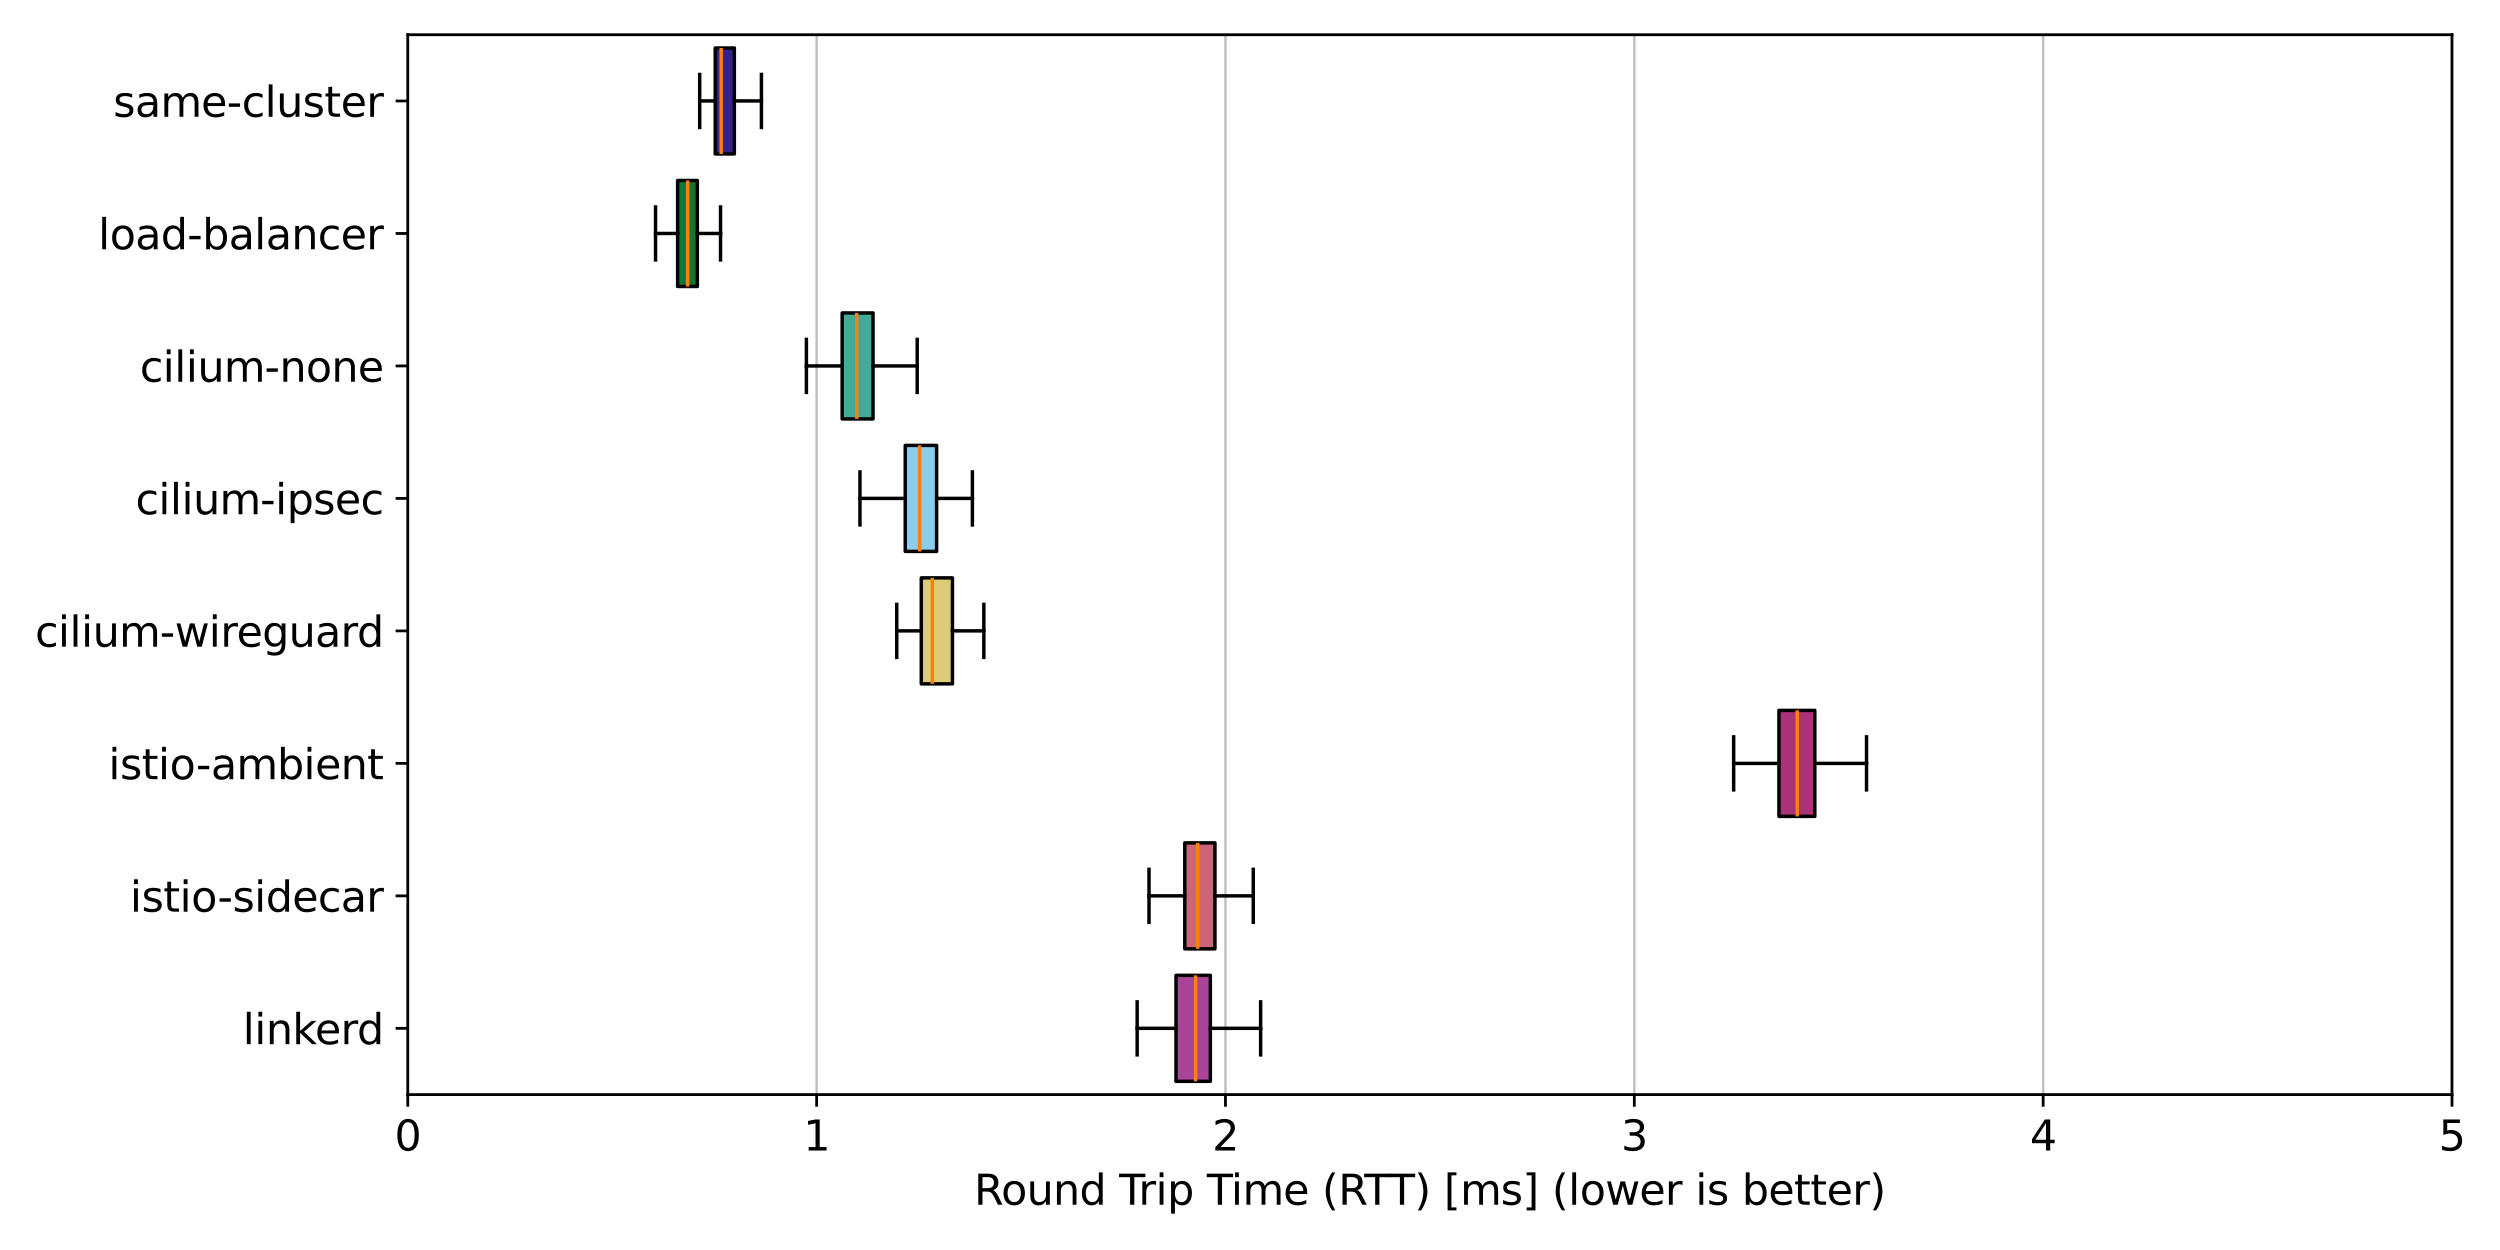 <?xml version="1.0" encoding="utf-8" standalone="no"?>
<!DOCTYPE svg PUBLIC "-//W3C//DTD SVG 1.1//EN"
  "http://www.w3.org/Graphics/SVG/1.1/DTD/svg11.dtd">
<svg xmlns:xlink="http://www.w3.org/1999/xlink" width="720pt" height="360pt" viewBox="0 0 720 360" xmlns="http://www.w3.org/2000/svg" version="1.1">
 <defs>
  <style type="text/css">*{stroke-linejoin: round; stroke-linecap: butt}</style>
 </defs>
 <g id="figure_1">
  <g id="patch_1">
   <path d="M 0 360 
L 720 360 
L 720 0 
L 0 0 
z
" style="fill: #ffffff"/>
  </g>
  <g id="axes_1">
   <g id="patch_2">
    <path d="M 117.44 315.24 
L 706.175 315.24 
L 706.175 10 
L 117.44 10 
z
" style="fill: #ffffff"/>
   </g>
   <g id="matplotlib.axis_1">
    <g id="xtick_1">
     <g id="line2d_1">
      <path d="M 117.44 315.24 
L 117.44 10 
" clip-path="url(#pcb376b329a)" style="fill: none; stroke: #808080; stroke-opacity: 0.5; stroke-width: 0.7; stroke-linecap: square"/>
     </g>
     <g id="line2d_2">
      <defs>
       <path id="m3ceca860ca" d="M 0 0 
L 0 3.5 
" style="stroke: #000000; stroke-width: 0.8"/>
      </defs>
      <g>
       <use xlink:href="#m3ceca860ca" x="117.44" y="315.24" style="stroke: #000000; stroke-width: 0.8"/>
      </g>
     </g>
     <g id="text_1">
      <!-- 0 -->
      <g transform="translate(113.623 331.358) scale(0.12 -0.12)">
       <defs>
        <path id="DejaVuSans-30" d="M 2034 4250 
Q 1547 4250 1301 3770 
Q 1056 3291 1056 2328 
Q 1056 1369 1301 889 
Q 1547 409 2034 409 
Q 2525 409 2770 889 
Q 3016 1369 3016 2328 
Q 3016 3291 2770 3770 
Q 2525 4250 2034 4250 
z
M 2034 4750 
Q 2819 4750 3233 4129 
Q 3647 3509 3647 2328 
Q 3647 1150 3233 529 
Q 2819 -91 2034 -91 
Q 1250 -91 836 529 
Q 422 1150 422 2328 
Q 422 3509 836 4129 
Q 1250 4750 2034 4750 
z
" transform="scale(0.016)"/>
       </defs>
       <use xlink:href="#DejaVuSans-30"/>
      </g>
     </g>
    </g>
    <g id="xtick_2">
     <g id="line2d_3">
      <path d="M 235.187 315.24 
L 235.187 10 
" clip-path="url(#pcb376b329a)" style="fill: none; stroke: #808080; stroke-opacity: 0.5; stroke-width: 0.7; stroke-linecap: square"/>
     </g>
     <g id="line2d_4">
      <g>
       <use xlink:href="#m3ceca860ca" x="235.187" y="315.24" style="stroke: #000000; stroke-width: 0.8"/>
      </g>
     </g>
     <g id="text_2">
      <!-- 1 -->
      <g transform="translate(231.369 331.358) scale(0.12 -0.12)">
       <defs>
        <path id="DejaVuSans-31" d="M 794 531 
L 1825 531 
L 1825 4091 
L 703 3866 
L 703 4441 
L 1819 4666 
L 2450 4666 
L 2450 531 
L 3481 531 
L 3481 0 
L 794 0 
L 794 531 
z
" transform="scale(0.016)"/>
       </defs>
       <use xlink:href="#DejaVuSans-31"/>
      </g>
     </g>
    </g>
    <g id="xtick_3">
     <g id="line2d_5">
      <path d="M 352.934 315.24 
L 352.934 10 
" clip-path="url(#pcb376b329a)" style="fill: none; stroke: #808080; stroke-opacity: 0.5; stroke-width: 0.7; stroke-linecap: square"/>
     </g>
     <g id="line2d_6">
      <g>
       <use xlink:href="#m3ceca860ca" x="352.934" y="315.24" style="stroke: #000000; stroke-width: 0.8"/>
      </g>
     </g>
     <g id="text_3">
      <!-- 2 -->
      <g transform="translate(349.116 331.358) scale(0.12 -0.12)">
       <defs>
        <path id="DejaVuSans-32" d="M 1228 531 
L 3431 531 
L 3431 0 
L 469 0 
L 469 531 
Q 828 903 1448 1529 
Q 2069 2156 2228 2338 
Q 2531 2678 2651 2914 
Q 2772 3150 2772 3378 
Q 2772 3750 2511 3984 
Q 2250 4219 1831 4219 
Q 1534 4219 1204 4116 
Q 875 4013 500 3803 
L 500 4441 
Q 881 4594 1212 4672 
Q 1544 4750 1819 4750 
Q 2544 4750 2975 4387 
Q 3406 4025 3406 3419 
Q 3406 3131 3298 2873 
Q 3191 2616 2906 2266 
Q 2828 2175 2409 1742 
Q 1991 1309 1228 531 
z
" transform="scale(0.016)"/>
       </defs>
       <use xlink:href="#DejaVuSans-32"/>
      </g>
     </g>
    </g>
    <g id="xtick_4">
     <g id="line2d_7">
      <path d="M 470.681 315.24 
L 470.681 10 
" clip-path="url(#pcb376b329a)" style="fill: none; stroke: #808080; stroke-opacity: 0.5; stroke-width: 0.7; stroke-linecap: square"/>
     </g>
     <g id="line2d_8">
      <g>
       <use xlink:href="#m3ceca860ca" x="470.681" y="315.24" style="stroke: #000000; stroke-width: 0.8"/>
      </g>
     </g>
     <g id="text_4">
      <!-- 3 -->
      <g transform="translate(466.863 331.358) scale(0.12 -0.12)">
       <defs>
        <path id="DejaVuSans-33" d="M 2597 2516 
Q 3050 2419 3304 2112 
Q 3559 1806 3559 1356 
Q 3559 666 3084 287 
Q 2609 -91 1734 -91 
Q 1441 -91 1130 -33 
Q 819 25 488 141 
L 488 750 
Q 750 597 1062 519 
Q 1375 441 1716 441 
Q 2309 441 2620 675 
Q 2931 909 2931 1356 
Q 2931 1769 2642 2001 
Q 2353 2234 1838 2234 
L 1294 2234 
L 1294 2753 
L 1863 2753 
Q 2328 2753 2575 2939 
Q 2822 3125 2822 3475 
Q 2822 3834 2567 4026 
Q 2313 4219 1838 4219 
Q 1578 4219 1281 4162 
Q 984 4106 628 3988 
L 628 4550 
Q 988 4650 1302 4700 
Q 1616 4750 1894 4750 
Q 2613 4750 3031 4423 
Q 3450 4097 3450 3541 
Q 3450 3153 3228 2886 
Q 3006 2619 2597 2516 
z
" transform="scale(0.016)"/>
       </defs>
       <use xlink:href="#DejaVuSans-33"/>
      </g>
     </g>
    </g>
    <g id="xtick_5">
     <g id="line2d_9">
      <path d="M 588.428 315.24 
L 588.428 10 
" clip-path="url(#pcb376b329a)" style="fill: none; stroke: #808080; stroke-opacity: 0.5; stroke-width: 0.7; stroke-linecap: square"/>
     </g>
     <g id="line2d_10">
      <g>
       <use xlink:href="#m3ceca860ca" x="588.428" y="315.24" style="stroke: #000000; stroke-width: 0.8"/>
      </g>
     </g>
     <g id="text_5">
      <!-- 4 -->
      <g transform="translate(584.611 331.358) scale(0.12 -0.12)">
       <defs>
        <path id="DejaVuSans-34" d="M 2419 4116 
L 825 1625 
L 2419 1625 
L 2419 4116 
z
M 2253 4666 
L 3047 4666 
L 3047 1625 
L 3713 1625 
L 3713 1100 
L 3047 1100 
L 3047 0 
L 2419 0 
L 2419 1100 
L 313 1100 
L 313 1709 
L 2253 4666 
z
" transform="scale(0.016)"/>
       </defs>
       <use xlink:href="#DejaVuSans-34"/>
      </g>
     </g>
    </g>
    <g id="xtick_6">
     <g id="line2d_11">
      <path d="M 706.175 315.24 
L 706.175 10 
" clip-path="url(#pcb376b329a)" style="fill: none; stroke: #808080; stroke-opacity: 0.5; stroke-width: 0.7; stroke-linecap: square"/>
     </g>
     <g id="line2d_12">
      <g>
       <use xlink:href="#m3ceca860ca" x="706.175" y="315.24" style="stroke: #000000; stroke-width: 0.8"/>
      </g>
     </g>
     <g id="text_6">
      <!-- 5 -->
      <g transform="translate(702.357 331.358) scale(0.12 -0.12)">
       <defs>
        <path id="DejaVuSans-35" d="M 691 4666 
L 3169 4666 
L 3169 4134 
L 1269 4134 
L 1269 2991 
Q 1406 3038 1543 3061 
Q 1681 3084 1819 3084 
Q 2600 3084 3056 2656 
Q 3513 2228 3513 1497 
Q 3513 744 3044 326 
Q 2575 -91 1722 -91 
Q 1428 -91 1123 -41 
Q 819 9 494 109 
L 494 744 
Q 775 591 1075 516 
Q 1375 441 1709 441 
Q 2250 441 2565 725 
Q 2881 1009 2881 1497 
Q 2881 1984 2565 2268 
Q 2250 2553 1709 2553 
Q 1456 2553 1204 2497 
Q 953 2441 691 2322 
L 691 4666 
z
" transform="scale(0.016)"/>
       </defs>
       <use xlink:href="#DejaVuSans-35"/>
      </g>
     </g>
    </g>
    <g id="text_7">
     <!-- Round Trip Time (RTT) [ms] (lower is better) -->
     <g transform="translate(280.539 346.972) scale(0.12 -0.12)">
      <defs>
       <path id="DejaVuSans-52" d="M 2841 2188 
Q 3044 2119 3236 1894 
Q 3428 1669 3622 1275 
L 4263 0 
L 3584 0 
L 2988 1197 
Q 2756 1666 2539 1819 
Q 2322 1972 1947 1972 
L 1259 1972 
L 1259 0 
L 628 0 
L 628 4666 
L 2053 4666 
Q 2853 4666 3247 4331 
Q 3641 3997 3641 3322 
Q 3641 2881 3436 2590 
Q 3231 2300 2841 2188 
z
M 1259 4147 
L 1259 2491 
L 2053 2491 
Q 2509 2491 2742 2702 
Q 2975 2913 2975 3322 
Q 2975 3731 2742 3939 
Q 2509 4147 2053 4147 
L 1259 4147 
z
" transform="scale(0.016)"/>
       <path id="DejaVuSans-6f" d="M 1959 3097 
Q 1497 3097 1228 2736 
Q 959 2375 959 1747 
Q 959 1119 1226 758 
Q 1494 397 1959 397 
Q 2419 397 2687 759 
Q 2956 1122 2956 1747 
Q 2956 2369 2687 2733 
Q 2419 3097 1959 3097 
z
M 1959 3584 
Q 2709 3584 3137 3096 
Q 3566 2609 3566 1747 
Q 3566 888 3137 398 
Q 2709 -91 1959 -91 
Q 1206 -91 779 398 
Q 353 888 353 1747 
Q 353 2609 779 3096 
Q 1206 3584 1959 3584 
z
" transform="scale(0.016)"/>
       <path id="DejaVuSans-75" d="M 544 1381 
L 544 3500 
L 1119 3500 
L 1119 1403 
Q 1119 906 1312 657 
Q 1506 409 1894 409 
Q 2359 409 2629 706 
Q 2900 1003 2900 1516 
L 2900 3500 
L 3475 3500 
L 3475 0 
L 2900 0 
L 2900 538 
Q 2691 219 2414 64 
Q 2138 -91 1772 -91 
Q 1169 -91 856 284 
Q 544 659 544 1381 
z
M 1991 3584 
L 1991 3584 
z
" transform="scale(0.016)"/>
       <path id="DejaVuSans-6e" d="M 3513 2113 
L 3513 0 
L 2938 0 
L 2938 2094 
Q 2938 2591 2744 2837 
Q 2550 3084 2163 3084 
Q 1697 3084 1428 2787 
Q 1159 2491 1159 1978 
L 1159 0 
L 581 0 
L 581 3500 
L 1159 3500 
L 1159 2956 
Q 1366 3272 1645 3428 
Q 1925 3584 2291 3584 
Q 2894 3584 3203 3211 
Q 3513 2838 3513 2113 
z
" transform="scale(0.016)"/>
       <path id="DejaVuSans-64" d="M 2906 2969 
L 2906 4863 
L 3481 4863 
L 3481 0 
L 2906 0 
L 2906 525 
Q 2725 213 2448 61 
Q 2172 -91 1784 -91 
Q 1150 -91 751 415 
Q 353 922 353 1747 
Q 353 2572 751 3078 
Q 1150 3584 1784 3584 
Q 2172 3584 2448 3432 
Q 2725 3281 2906 2969 
z
M 947 1747 
Q 947 1113 1208 752 
Q 1469 391 1925 391 
Q 2381 391 2643 752 
Q 2906 1113 2906 1747 
Q 2906 2381 2643 2742 
Q 2381 3103 1925 3103 
Q 1469 3103 1208 2742 
Q 947 2381 947 1747 
z
" transform="scale(0.016)"/>
       <path id="DejaVuSans-20" transform="scale(0.016)"/>
       <path id="DejaVuSans-54" d="M -19 4666 
L 3928 4666 
L 3928 4134 
L 2272 4134 
L 2272 0 
L 1638 0 
L 1638 4134 
L -19 4134 
L -19 4666 
z
" transform="scale(0.016)"/>
       <path id="DejaVuSans-72" d="M 2631 2963 
Q 2534 3019 2420 3045 
Q 2306 3072 2169 3072 
Q 1681 3072 1420 2755 
Q 1159 2438 1159 1844 
L 1159 0 
L 581 0 
L 581 3500 
L 1159 3500 
L 1159 2956 
Q 1341 3275 1631 3429 
Q 1922 3584 2338 3584 
Q 2397 3584 2469 3576 
Q 2541 3569 2628 3553 
L 2631 2963 
z
" transform="scale(0.016)"/>
       <path id="DejaVuSans-69" d="M 603 3500 
L 1178 3500 
L 1178 0 
L 603 0 
L 603 3500 
z
M 603 4863 
L 1178 4863 
L 1178 4134 
L 603 4134 
L 603 4863 
z
" transform="scale(0.016)"/>
       <path id="DejaVuSans-70" d="M 1159 525 
L 1159 -1331 
L 581 -1331 
L 581 3500 
L 1159 3500 
L 1159 2969 
Q 1341 3281 1617 3432 
Q 1894 3584 2278 3584 
Q 2916 3584 3314 3078 
Q 3713 2572 3713 1747 
Q 3713 922 3314 415 
Q 2916 -91 2278 -91 
Q 1894 -91 1617 61 
Q 1341 213 1159 525 
z
M 3116 1747 
Q 3116 2381 2855 2742 
Q 2594 3103 2138 3103 
Q 1681 3103 1420 2742 
Q 1159 2381 1159 1747 
Q 1159 1113 1420 752 
Q 1681 391 2138 391 
Q 2594 391 2855 752 
Q 3116 1113 3116 1747 
z
" transform="scale(0.016)"/>
       <path id="DejaVuSans-6d" d="M 3328 2828 
Q 3544 3216 3844 3400 
Q 4144 3584 4550 3584 
Q 5097 3584 5394 3201 
Q 5691 2819 5691 2113 
L 5691 0 
L 5113 0 
L 5113 2094 
Q 5113 2597 4934 2840 
Q 4756 3084 4391 3084 
Q 3944 3084 3684 2787 
Q 3425 2491 3425 1978 
L 3425 0 
L 2847 0 
L 2847 2094 
Q 2847 2600 2669 2842 
Q 2491 3084 2119 3084 
Q 1678 3084 1418 2786 
Q 1159 2488 1159 1978 
L 1159 0 
L 581 0 
L 581 3500 
L 1159 3500 
L 1159 2956 
Q 1356 3278 1631 3431 
Q 1906 3584 2284 3584 
Q 2666 3584 2933 3390 
Q 3200 3197 3328 2828 
z
" transform="scale(0.016)"/>
       <path id="DejaVuSans-65" d="M 3597 1894 
L 3597 1613 
L 953 1613 
Q 991 1019 1311 708 
Q 1631 397 2203 397 
Q 2534 397 2845 478 
Q 3156 559 3463 722 
L 3463 178 
Q 3153 47 2828 -22 
Q 2503 -91 2169 -91 
Q 1331 -91 842 396 
Q 353 884 353 1716 
Q 353 2575 817 3079 
Q 1281 3584 2069 3584 
Q 2775 3584 3186 3129 
Q 3597 2675 3597 1894 
z
M 3022 2063 
Q 3016 2534 2758 2815 
Q 2500 3097 2075 3097 
Q 1594 3097 1305 2825 
Q 1016 2553 972 2059 
L 3022 2063 
z
" transform="scale(0.016)"/>
       <path id="DejaVuSans-28" d="M 1984 4856 
Q 1566 4138 1362 3434 
Q 1159 2731 1159 2009 
Q 1159 1288 1364 580 
Q 1569 -128 1984 -844 
L 1484 -844 
Q 1016 -109 783 600 
Q 550 1309 550 2009 
Q 550 2706 781 3412 
Q 1013 4119 1484 4856 
L 1984 4856 
z
" transform="scale(0.016)"/>
       <path id="DejaVuSans-29" d="M 513 4856 
L 1013 4856 
Q 1481 4119 1714 3412 
Q 1947 2706 1947 2009 
Q 1947 1309 1714 600 
Q 1481 -109 1013 -844 
L 513 -844 
Q 928 -128 1133 580 
Q 1338 1288 1338 2009 
Q 1338 2731 1133 3434 
Q 928 4138 513 4856 
z
" transform="scale(0.016)"/>
       <path id="DejaVuSans-5b" d="M 550 4863 
L 1875 4863 
L 1875 4416 
L 1125 4416 
L 1125 -397 
L 1875 -397 
L 1875 -844 
L 550 -844 
L 550 4863 
z
" transform="scale(0.016)"/>
       <path id="DejaVuSans-73" d="M 2834 3397 
L 2834 2853 
Q 2591 2978 2328 3040 
Q 2066 3103 1784 3103 
Q 1356 3103 1142 2972 
Q 928 2841 928 2578 
Q 928 2378 1081 2264 
Q 1234 2150 1697 2047 
L 1894 2003 
Q 2506 1872 2764 1633 
Q 3022 1394 3022 966 
Q 3022 478 2636 193 
Q 2250 -91 1575 -91 
Q 1294 -91 989 -36 
Q 684 19 347 128 
L 347 722 
Q 666 556 975 473 
Q 1284 391 1588 391 
Q 1994 391 2212 530 
Q 2431 669 2431 922 
Q 2431 1156 2273 1281 
Q 2116 1406 1581 1522 
L 1381 1569 
Q 847 1681 609 1914 
Q 372 2147 372 2553 
Q 372 3047 722 3315 
Q 1072 3584 1716 3584 
Q 2034 3584 2315 3537 
Q 2597 3491 2834 3397 
z
" transform="scale(0.016)"/>
       <path id="DejaVuSans-5d" d="M 1947 4863 
L 1947 -844 
L 622 -844 
L 622 -397 
L 1369 -397 
L 1369 4416 
L 622 4416 
L 622 4863 
L 1947 4863 
z
" transform="scale(0.016)"/>
       <path id="DejaVuSans-6c" d="M 603 4863 
L 1178 4863 
L 1178 0 
L 603 0 
L 603 4863 
z
" transform="scale(0.016)"/>
       <path id="DejaVuSans-77" d="M 269 3500 
L 844 3500 
L 1563 769 
L 2278 3500 
L 2956 3500 
L 3675 769 
L 4391 3500 
L 4966 3500 
L 4050 0 
L 3372 0 
L 2619 2869 
L 1863 0 
L 1184 0 
L 269 3500 
z
" transform="scale(0.016)"/>
       <path id="DejaVuSans-62" d="M 3116 1747 
Q 3116 2381 2855 2742 
Q 2594 3103 2138 3103 
Q 1681 3103 1420 2742 
Q 1159 2381 1159 1747 
Q 1159 1113 1420 752 
Q 1681 391 2138 391 
Q 2594 391 2855 752 
Q 3116 1113 3116 1747 
z
M 1159 2969 
Q 1341 3281 1617 3432 
Q 1894 3584 2278 3584 
Q 2916 3584 3314 3078 
Q 3713 2572 3713 1747 
Q 3713 922 3314 415 
Q 2916 -91 2278 -91 
Q 1894 -91 1617 61 
Q 1341 213 1159 525 
L 1159 0 
L 581 0 
L 581 4863 
L 1159 4863 
L 1159 2969 
z
" transform="scale(0.016)"/>
       <path id="DejaVuSans-74" d="M 1172 4494 
L 1172 3500 
L 2356 3500 
L 2356 3053 
L 1172 3053 
L 1172 1153 
Q 1172 725 1289 603 
Q 1406 481 1766 481 
L 2356 481 
L 2356 0 
L 1766 0 
Q 1100 0 847 248 
Q 594 497 594 1153 
L 594 3053 
L 172 3053 
L 172 3500 
L 594 3500 
L 594 4494 
L 1172 4494 
z
" transform="scale(0.016)"/>
      </defs>
      <use xlink:href="#DejaVuSans-52"/>
      <use xlink:href="#DejaVuSans-6f" transform="translate(64.982 0)"/>
      <use xlink:href="#DejaVuSans-75" transform="translate(126.164 0)"/>
      <use xlink:href="#DejaVuSans-6e" transform="translate(189.543 0)"/>
      <use xlink:href="#DejaVuSans-64" transform="translate(252.922 0)"/>
      <use xlink:href="#DejaVuSans-20" transform="translate(316.398 0)"/>
      <use xlink:href="#DejaVuSans-54" transform="translate(348.186 0)"/>
      <use xlink:href="#DejaVuSans-72" transform="translate(394.52 0)"/>
      <use xlink:href="#DejaVuSans-69" transform="translate(435.633 0)"/>
      <use xlink:href="#DejaVuSans-70" transform="translate(463.416 0)"/>
      <use xlink:href="#DejaVuSans-20" transform="translate(526.893 0)"/>
      <use xlink:href="#DejaVuSans-54" transform="translate(558.68 0)"/>
      <use xlink:href="#DejaVuSans-69" transform="translate(616.639 0)"/>
      <use xlink:href="#DejaVuSans-6d" transform="translate(644.422 0)"/>
      <use xlink:href="#DejaVuSans-65" transform="translate(741.834 0)"/>
      <use xlink:href="#DejaVuSans-20" transform="translate(803.357 0)"/>
      <use xlink:href="#DejaVuSans-28" transform="translate(835.145 0)"/>
      <use xlink:href="#DejaVuSans-52" transform="translate(874.158 0)"/>
      <use xlink:href="#DejaVuSans-54" transform="translate(936.391 0)"/>
      <use xlink:href="#DejaVuSans-54" transform="translate(995.725 0)"/>
      <use xlink:href="#DejaVuSans-29" transform="translate(1056.809 0)"/>
      <use xlink:href="#DejaVuSans-20" transform="translate(1095.822 0)"/>
      <use xlink:href="#DejaVuSans-5b" transform="translate(1127.609 0)"/>
      <use xlink:href="#DejaVuSans-6d" transform="translate(1166.623 0)"/>
      <use xlink:href="#DejaVuSans-73" transform="translate(1264.035 0)"/>
      <use xlink:href="#DejaVuSans-5d" transform="translate(1316.135 0)"/>
      <use xlink:href="#DejaVuSans-20" transform="translate(1355.148 0)"/>
      <use xlink:href="#DejaVuSans-28" transform="translate(1386.936 0)"/>
      <use xlink:href="#DejaVuSans-6c" transform="translate(1425.949 0)"/>
      <use xlink:href="#DejaVuSans-6f" transform="translate(1453.732 0)"/>
      <use xlink:href="#DejaVuSans-77" transform="translate(1514.914 0)"/>
      <use xlink:href="#DejaVuSans-65" transform="translate(1596.701 0)"/>
      <use xlink:href="#DejaVuSans-72" transform="translate(1658.225 0)"/>
      <use xlink:href="#DejaVuSans-20" transform="translate(1699.338 0)"/>
      <use xlink:href="#DejaVuSans-69" transform="translate(1731.125 0)"/>
      <use xlink:href="#DejaVuSans-73" transform="translate(1758.908 0)"/>
      <use xlink:href="#DejaVuSans-20" transform="translate(1811.008 0)"/>
      <use xlink:href="#DejaVuSans-62" transform="translate(1842.795 0)"/>
      <use xlink:href="#DejaVuSans-65" transform="translate(1906.271 0)"/>
      <use xlink:href="#DejaVuSans-74" transform="translate(1967.795 0)"/>
      <use xlink:href="#DejaVuSans-74" transform="translate(2007.004 0)"/>
      <use xlink:href="#DejaVuSans-65" transform="translate(2046.213 0)"/>
      <use xlink:href="#DejaVuSans-72" transform="translate(2107.736 0)"/>
      <use xlink:href="#DejaVuSans-29" transform="translate(2148.85 0)"/>
     </g>
    </g>
   </g>
   <g id="matplotlib.axis_2">
    <g id="ytick_1">
     <g id="line2d_13">
      <defs>
       <path id="me76a8e51d0" d="M 0 0 
L -3.5 0 
" style="stroke: #000000; stroke-width: 0.8"/>
      </defs>
      <g>
       <use xlink:href="#me76a8e51d0" x="117.44" y="296.163" style="stroke: #000000; stroke-width: 0.8"/>
      </g>
     </g>
     <g id="text_8">
      <!-- linkerd -->
      <g transform="translate(69.929 300.722) scale(0.12 -0.12)">
       <defs>
        <path id="DejaVuSans-6b" d="M 581 4863 
L 1159 4863 
L 1159 1991 
L 2875 3500 
L 3609 3500 
L 1753 1863 
L 3688 0 
L 2938 0 
L 1159 1709 
L 1159 0 
L 581 0 
L 581 4863 
z
" transform="scale(0.016)"/>
       </defs>
       <use xlink:href="#DejaVuSans-6c"/>
       <use xlink:href="#DejaVuSans-69" transform="translate(27.783 0)"/>
       <use xlink:href="#DejaVuSans-6e" transform="translate(55.566 0)"/>
       <use xlink:href="#DejaVuSans-6b" transform="translate(118.945 0)"/>
       <use xlink:href="#DejaVuSans-65" transform="translate(173.23 0)"/>
       <use xlink:href="#DejaVuSans-72" transform="translate(234.754 0)"/>
       <use xlink:href="#DejaVuSans-64" transform="translate(274.117 0)"/>
      </g>
     </g>
    </g>
    <g id="ytick_2">
     <g id="line2d_14">
      <g>
       <use xlink:href="#me76a8e51d0" x="117.44" y="258.007" style="stroke: #000000; stroke-width: 0.8"/>
      </g>
     </g>
     <g id="text_9">
      <!-- istio-sidecar -->
      <g transform="translate(37.448 262.567) scale(0.12 -0.12)">
       <defs>
        <path id="DejaVuSans-2d" d="M 313 2009 
L 1997 2009 
L 1997 1497 
L 313 1497 
L 313 2009 
z
" transform="scale(0.016)"/>
        <path id="DejaVuSans-63" d="M 3122 3366 
L 3122 2828 
Q 2878 2963 2633 3030 
Q 2388 3097 2138 3097 
Q 1578 3097 1268 2742 
Q 959 2388 959 1747 
Q 959 1106 1268 751 
Q 1578 397 2138 397 
Q 2388 397 2633 464 
Q 2878 531 3122 666 
L 3122 134 
Q 2881 22 2623 -34 
Q 2366 -91 2075 -91 
Q 1284 -91 818 406 
Q 353 903 353 1747 
Q 353 2603 823 3093 
Q 1294 3584 2113 3584 
Q 2378 3584 2631 3529 
Q 2884 3475 3122 3366 
z
" transform="scale(0.016)"/>
        <path id="DejaVuSans-61" d="M 2194 1759 
Q 1497 1759 1228 1600 
Q 959 1441 959 1056 
Q 959 750 1161 570 
Q 1363 391 1709 391 
Q 2188 391 2477 730 
Q 2766 1069 2766 1631 
L 2766 1759 
L 2194 1759 
z
M 3341 1997 
L 3341 0 
L 2766 0 
L 2766 531 
Q 2569 213 2275 61 
Q 1981 -91 1556 -91 
Q 1019 -91 701 211 
Q 384 513 384 1019 
Q 384 1609 779 1909 
Q 1175 2209 1959 2209 
L 2766 2209 
L 2766 2266 
Q 2766 2663 2505 2880 
Q 2244 3097 1772 3097 
Q 1472 3097 1187 3025 
Q 903 2953 641 2809 
L 641 3341 
Q 956 3463 1253 3523 
Q 1550 3584 1831 3584 
Q 2591 3584 2966 3190 
Q 3341 2797 3341 1997 
z
" transform="scale(0.016)"/>
       </defs>
       <use xlink:href="#DejaVuSans-69"/>
       <use xlink:href="#DejaVuSans-73" transform="translate(27.783 0)"/>
       <use xlink:href="#DejaVuSans-74" transform="translate(79.883 0)"/>
       <use xlink:href="#DejaVuSans-69" transform="translate(119.092 0)"/>
       <use xlink:href="#DejaVuSans-6f" transform="translate(146.875 0)"/>
       <use xlink:href="#DejaVuSans-2d" transform="translate(209.932 0)"/>
       <use xlink:href="#DejaVuSans-73" transform="translate(246.016 0)"/>
       <use xlink:href="#DejaVuSans-69" transform="translate(298.115 0)"/>
       <use xlink:href="#DejaVuSans-64" transform="translate(325.898 0)"/>
       <use xlink:href="#DejaVuSans-65" transform="translate(389.375 0)"/>
       <use xlink:href="#DejaVuSans-63" transform="translate(450.898 0)"/>
       <use xlink:href="#DejaVuSans-61" transform="translate(505.879 0)"/>
       <use xlink:href="#DejaVuSans-72" transform="translate(567.158 0)"/>
      </g>
     </g>
    </g>
    <g id="ytick_3">
     <g id="line2d_15">
      <g>
       <use xlink:href="#me76a8e51d0" x="117.44" y="219.852" style="stroke: #000000; stroke-width: 0.8"/>
      </g>
     </g>
     <g id="text_10">
      <!-- istio-ambient -->
      <g transform="translate(31.233 224.412) scale(0.12 -0.12)">
       <use xlink:href="#DejaVuSans-69"/>
       <use xlink:href="#DejaVuSans-73" transform="translate(27.783 0)"/>
       <use xlink:href="#DejaVuSans-74" transform="translate(79.883 0)"/>
       <use xlink:href="#DejaVuSans-69" transform="translate(119.092 0)"/>
       <use xlink:href="#DejaVuSans-6f" transform="translate(146.875 0)"/>
       <use xlink:href="#DejaVuSans-2d" transform="translate(209.932 0)"/>
       <use xlink:href="#DejaVuSans-61" transform="translate(246.016 0)"/>
       <use xlink:href="#DejaVuSans-6d" transform="translate(307.295 0)"/>
       <use xlink:href="#DejaVuSans-62" transform="translate(404.707 0)"/>
       <use xlink:href="#DejaVuSans-69" transform="translate(468.184 0)"/>
       <use xlink:href="#DejaVuSans-65" transform="translate(495.967 0)"/>
       <use xlink:href="#DejaVuSans-6e" transform="translate(557.49 0)"/>
       <use xlink:href="#DejaVuSans-74" transform="translate(620.869 0)"/>
      </g>
     </g>
    </g>
    <g id="ytick_4">
     <g id="line2d_16">
      <g>
       <use xlink:href="#me76a8e51d0" x="117.44" y="181.697" style="stroke: #000000; stroke-width: 0.8"/>
      </g>
     </g>
     <g id="text_11">
      <!-- cilium-wireguard -->
      <g transform="translate(10.105 186.257) scale(0.12 -0.12)">
       <defs>
        <path id="DejaVuSans-67" d="M 2906 1791 
Q 2906 2416 2648 2759 
Q 2391 3103 1925 3103 
Q 1463 3103 1205 2759 
Q 947 2416 947 1791 
Q 947 1169 1205 825 
Q 1463 481 1925 481 
Q 2391 481 2648 825 
Q 2906 1169 2906 1791 
z
M 3481 434 
Q 3481 -459 3084 -895 
Q 2688 -1331 1869 -1331 
Q 1566 -1331 1297 -1286 
Q 1028 -1241 775 -1147 
L 775 -588 
Q 1028 -725 1275 -790 
Q 1522 -856 1778 -856 
Q 2344 -856 2625 -561 
Q 2906 -266 2906 331 
L 2906 616 
Q 2728 306 2450 153 
Q 2172 0 1784 0 
Q 1141 0 747 490 
Q 353 981 353 1791 
Q 353 2603 747 3093 
Q 1141 3584 1784 3584 
Q 2172 3584 2450 3431 
Q 2728 3278 2906 2969 
L 2906 3500 
L 3481 3500 
L 3481 434 
z
" transform="scale(0.016)"/>
       </defs>
       <use xlink:href="#DejaVuSans-63"/>
       <use xlink:href="#DejaVuSans-69" transform="translate(54.98 0)"/>
       <use xlink:href="#DejaVuSans-6c" transform="translate(82.764 0)"/>
       <use xlink:href="#DejaVuSans-69" transform="translate(110.547 0)"/>
       <use xlink:href="#DejaVuSans-75" transform="translate(138.33 0)"/>
       <use xlink:href="#DejaVuSans-6d" transform="translate(201.709 0)"/>
       <use xlink:href="#DejaVuSans-2d" transform="translate(299.121 0)"/>
       <use xlink:href="#DejaVuSans-77" transform="translate(335.205 0)"/>
       <use xlink:href="#DejaVuSans-69" transform="translate(416.992 0)"/>
       <use xlink:href="#DejaVuSans-72" transform="translate(444.775 0)"/>
       <use xlink:href="#DejaVuSans-65" transform="translate(483.639 0)"/>
       <use xlink:href="#DejaVuSans-67" transform="translate(545.162 0)"/>
       <use xlink:href="#DejaVuSans-75" transform="translate(608.639 0)"/>
       <use xlink:href="#DejaVuSans-61" transform="translate(672.018 0)"/>
       <use xlink:href="#DejaVuSans-72" transform="translate(733.297 0)"/>
       <use xlink:href="#DejaVuSans-64" transform="translate(772.66 0)"/>
      </g>
     </g>
    </g>
    <g id="ytick_5">
     <g id="line2d_17">
      <g>
       <use xlink:href="#me76a8e51d0" x="117.44" y="143.542" style="stroke: #000000; stroke-width: 0.8"/>
      </g>
     </g>
     <g id="text_12">
      <!-- cilium-ipsec -->
      <g transform="translate(39.032 148.102) scale(0.12 -0.12)">
       <use xlink:href="#DejaVuSans-63"/>
       <use xlink:href="#DejaVuSans-69" transform="translate(54.98 0)"/>
       <use xlink:href="#DejaVuSans-6c" transform="translate(82.764 0)"/>
       <use xlink:href="#DejaVuSans-69" transform="translate(110.547 0)"/>
       <use xlink:href="#DejaVuSans-75" transform="translate(138.33 0)"/>
       <use xlink:href="#DejaVuSans-6d" transform="translate(201.709 0)"/>
       <use xlink:href="#DejaVuSans-2d" transform="translate(299.121 0)"/>
       <use xlink:href="#DejaVuSans-69" transform="translate(335.205 0)"/>
       <use xlink:href="#DejaVuSans-70" transform="translate(362.988 0)"/>
       <use xlink:href="#DejaVuSans-73" transform="translate(426.465 0)"/>
       <use xlink:href="#DejaVuSans-65" transform="translate(478.564 0)"/>
       <use xlink:href="#DejaVuSans-63" transform="translate(540.088 0)"/>
      </g>
     </g>
    </g>
    <g id="ytick_6">
     <g id="line2d_18">
      <g>
       <use xlink:href="#me76a8e51d0" x="117.44" y="105.388" style="stroke: #000000; stroke-width: 0.8"/>
      </g>
     </g>
     <g id="text_13">
      <!-- cilium-none -->
      <g transform="translate(40.281 109.947) scale(0.12 -0.12)">
       <use xlink:href="#DejaVuSans-63"/>
       <use xlink:href="#DejaVuSans-69" transform="translate(54.98 0)"/>
       <use xlink:href="#DejaVuSans-6c" transform="translate(82.764 0)"/>
       <use xlink:href="#DejaVuSans-69" transform="translate(110.547 0)"/>
       <use xlink:href="#DejaVuSans-75" transform="translate(138.33 0)"/>
       <use xlink:href="#DejaVuSans-6d" transform="translate(201.709 0)"/>
       <use xlink:href="#DejaVuSans-2d" transform="translate(299.121 0)"/>
       <use xlink:href="#DejaVuSans-6e" transform="translate(335.205 0)"/>
       <use xlink:href="#DejaVuSans-6f" transform="translate(398.584 0)"/>
       <use xlink:href="#DejaVuSans-6e" transform="translate(459.766 0)"/>
       <use xlink:href="#DejaVuSans-65" transform="translate(523.145 0)"/>
      </g>
     </g>
    </g>
    <g id="ytick_7">
     <g id="line2d_19">
      <g>
       <use xlink:href="#me76a8e51d0" x="117.44" y="67.233" style="stroke: #000000; stroke-width: 0.8"/>
      </g>
     </g>
     <g id="text_14">
      <!-- load-balancer -->
      <g transform="translate(28.283 71.792) scale(0.12 -0.12)">
       <use xlink:href="#DejaVuSans-6c"/>
       <use xlink:href="#DejaVuSans-6f" transform="translate(27.783 0)"/>
       <use xlink:href="#DejaVuSans-61" transform="translate(88.965 0)"/>
       <use xlink:href="#DejaVuSans-64" transform="translate(150.244 0)"/>
       <use xlink:href="#DejaVuSans-2d" transform="translate(213.721 0)"/>
       <use xlink:href="#DejaVuSans-62" transform="translate(249.805 0)"/>
       <use xlink:href="#DejaVuSans-61" transform="translate(313.281 0)"/>
       <use xlink:href="#DejaVuSans-6c" transform="translate(374.561 0)"/>
       <use xlink:href="#DejaVuSans-61" transform="translate(402.344 0)"/>
       <use xlink:href="#DejaVuSans-6e" transform="translate(463.623 0)"/>
       <use xlink:href="#DejaVuSans-63" transform="translate(527.002 0)"/>
       <use xlink:href="#DejaVuSans-65" transform="translate(581.982 0)"/>
       <use xlink:href="#DejaVuSans-72" transform="translate(643.506 0)"/>
      </g>
     </g>
    </g>
    <g id="ytick_8">
     <g id="line2d_20">
      <g>
       <use xlink:href="#me76a8e51d0" x="117.44" y="29.078" style="stroke: #000000; stroke-width: 0.8"/>
      </g>
     </g>
     <g id="text_15">
      <!-- same-cluster -->
      <g transform="translate(32.624 33.637) scale(0.12 -0.12)">
       <use xlink:href="#DejaVuSans-73"/>
       <use xlink:href="#DejaVuSans-61" transform="translate(52.1 0)"/>
       <use xlink:href="#DejaVuSans-6d" transform="translate(113.379 0)"/>
       <use xlink:href="#DejaVuSans-65" transform="translate(210.791 0)"/>
       <use xlink:href="#DejaVuSans-2d" transform="translate(272.314 0)"/>
       <use xlink:href="#DejaVuSans-63" transform="translate(308.398 0)"/>
       <use xlink:href="#DejaVuSans-6c" transform="translate(363.379 0)"/>
       <use xlink:href="#DejaVuSans-75" transform="translate(391.162 0)"/>
       <use xlink:href="#DejaVuSans-73" transform="translate(454.541 0)"/>
       <use xlink:href="#DejaVuSans-74" transform="translate(506.641 0)"/>
       <use xlink:href="#DejaVuSans-65" transform="translate(545.85 0)"/>
       <use xlink:href="#DejaVuSans-72" transform="translate(607.373 0)"/>
      </g>
     </g>
    </g>
   </g>
   <g id="patch_3">
    <path d="M 338.687 311.425 
L 338.687 280.901 
L 348.577 280.901 
L 348.577 311.425 
L 338.687 311.425 
z
" clip-path="url(#pcb376b329a)" style="fill: #aa4499; stroke: #000000; stroke-linejoin: miter"/>
   </g>
   <g id="line2d_21">
    <path d="M 338.687 296.163 
L 327.501 296.163 
" clip-path="url(#pcb376b329a)" style="fill: none; stroke: #000000; stroke-linecap: square"/>
   </g>
   <g id="line2d_22">
    <path d="M 348.577 296.163 
L 363.06 296.163 
" clip-path="url(#pcb376b329a)" style="fill: none; stroke: #000000; stroke-linecap: square"/>
   </g>
   <g id="line2d_23">
    <path d="M 327.501 303.793 
L 327.501 288.531 
" clip-path="url(#pcb376b329a)" style="fill: none; stroke: #000000; stroke-linecap: square"/>
   </g>
   <g id="line2d_24">
    <path d="M 363.06 303.793 
L 363.06 288.531 
" clip-path="url(#pcb376b329a)" style="fill: none; stroke: #000000; stroke-linecap: square"/>
   </g>
   <g id="patch_4">
    <path d="M 341.218 273.269 
L 341.218 242.745 
L 349.902 242.745 
L 349.902 273.269 
L 341.218 273.269 
z
" clip-path="url(#pcb376b329a)" style="fill: #cc6677; stroke: #000000; stroke-linejoin: miter"/>
   </g>
   <g id="line2d_25">
    <path d="M 341.218 258.007 
L 330.915 258.007 
" clip-path="url(#pcb376b329a)" style="fill: none; stroke: #000000; stroke-linecap: square"/>
   </g>
   <g id="line2d_26">
    <path d="M 349.902 258.007 
L 360.941 258.007 
" clip-path="url(#pcb376b329a)" style="fill: none; stroke: #000000; stroke-linecap: square"/>
   </g>
   <g id="line2d_27">
    <path d="M 330.915 265.639 
L 330.915 250.376 
" clip-path="url(#pcb376b329a)" style="fill: none; stroke: #000000; stroke-linecap: square"/>
   </g>
   <g id="line2d_28">
    <path d="M 360.941 265.639 
L 360.941 250.376 
" clip-path="url(#pcb376b329a)" style="fill: none; stroke: #000000; stroke-linecap: square"/>
   </g>
   <g id="patch_5">
    <path d="M 512.334 235.114 
L 512.334 204.59 
L 522.666 204.59 
L 522.666 235.114 
L 512.334 235.114 
z
" clip-path="url(#pcb376b329a)" style="fill: #aa3377; stroke: #000000; stroke-linejoin: miter"/>
   </g>
   <g id="line2d_29">
    <path d="M 512.334 219.852 
L 499.294 219.852 
" clip-path="url(#pcb376b329a)" style="fill: none; stroke: #000000; stroke-linecap: square"/>
   </g>
   <g id="line2d_30">
    <path d="M 522.666 219.852 
L 537.561 219.852 
" clip-path="url(#pcb376b329a)" style="fill: none; stroke: #000000; stroke-linecap: square"/>
   </g>
   <g id="line2d_31">
    <path d="M 499.294 227.483 
L 499.294 212.221 
" clip-path="url(#pcb376b329a)" style="fill: none; stroke: #000000; stroke-linecap: square"/>
   </g>
   <g id="line2d_32">
    <path d="M 537.561 227.483 
L 537.561 212.221 
" clip-path="url(#pcb376b329a)" style="fill: none; stroke: #000000; stroke-linecap: square"/>
   </g>
   <g id="patch_6">
    <path d="M 265.33 196.959 
L 265.33 166.435 
L 274.308 166.435 
L 274.308 196.959 
L 265.33 196.959 
z
" clip-path="url(#pcb376b329a)" style="fill: #ddcc77; stroke: #000000; stroke-linejoin: miter"/>
   </g>
   <g id="line2d_33">
    <path d="M 265.33 181.697 
L 258.265 181.697 
" clip-path="url(#pcb376b329a)" style="fill: none; stroke: #000000; stroke-linecap: square"/>
   </g>
   <g id="line2d_34">
    <path d="M 274.308 181.697 
L 283.346 181.697 
" clip-path="url(#pcb376b329a)" style="fill: none; stroke: #000000; stroke-linecap: square"/>
   </g>
   <g id="line2d_35">
    <path d="M 258.265 189.328 
L 258.265 174.066 
" clip-path="url(#pcb376b329a)" style="fill: none; stroke: #000000; stroke-linecap: square"/>
   </g>
   <g id="line2d_36">
    <path d="M 283.346 189.328 
L 283.346 174.066 
" clip-path="url(#pcb376b329a)" style="fill: none; stroke: #000000; stroke-linecap: square"/>
   </g>
   <g id="patch_7">
    <path d="M 260.709 158.804 
L 260.709 128.28 
L 269.746 128.28 
L 269.746 158.804 
L 260.709 158.804 
z
" clip-path="url(#pcb376b329a)" style="fill: #88ccee; stroke: #000000; stroke-linejoin: miter"/>
   </g>
   <g id="line2d_37">
    <path d="M 260.709 143.542 
L 247.668 143.542 
" clip-path="url(#pcb376b329a)" style="fill: none; stroke: #000000; stroke-linecap: square"/>
   </g>
   <g id="line2d_38">
    <path d="M 269.746 143.542 
L 280.049 143.542 
" clip-path="url(#pcb376b329a)" style="fill: none; stroke: #000000; stroke-linecap: square"/>
   </g>
   <g id="line2d_39">
    <path d="M 247.668 151.173 
L 247.668 135.911 
" clip-path="url(#pcb376b329a)" style="fill: none; stroke: #000000; stroke-linecap: square"/>
   </g>
   <g id="line2d_40">
    <path d="M 280.049 151.173 
L 280.049 135.911 
" clip-path="url(#pcb376b329a)" style="fill: none; stroke: #000000; stroke-linecap: square"/>
   </g>
   <g id="patch_8">
    <path d="M 242.546 120.65 
L 242.546 90.126 
L 251.436 90.126 
L 251.436 120.65 
L 242.546 120.65 
z
" clip-path="url(#pcb376b329a)" style="fill: #44aa99; stroke: #000000; stroke-linejoin: miter"/>
   </g>
   <g id="line2d_41">
    <path d="M 242.546 105.388 
L 232.243 105.388 
" clip-path="url(#pcb376b329a)" style="fill: none; stroke: #000000; stroke-linecap: square"/>
   </g>
   <g id="line2d_42">
    <path d="M 251.436 105.388 
L 264.153 105.388 
" clip-path="url(#pcb376b329a)" style="fill: none; stroke: #000000; stroke-linecap: square"/>
   </g>
   <g id="line2d_43">
    <path d="M 232.243 113.019 
L 232.243 97.757 
" clip-path="url(#pcb376b329a)" style="fill: none; stroke: #000000; stroke-linecap: square"/>
   </g>
   <g id="line2d_44">
    <path d="M 264.153 113.019 
L 264.153 97.757 
" clip-path="url(#pcb376b329a)" style="fill: none; stroke: #000000; stroke-linecap: square"/>
   </g>
   <g id="patch_9">
    <path d="M 195.153 82.495 
L 195.153 51.971 
L 200.834 51.971 
L 200.834 82.495 
L 195.153 82.495 
z
" clip-path="url(#pcb376b329a)" style="fill: #117733; stroke: #000000; stroke-linejoin: miter"/>
   </g>
   <g id="line2d_45">
    <path d="M 195.153 67.233 
L 188.795 67.233 
" clip-path="url(#pcb376b329a)" style="fill: none; stroke: #000000; stroke-linecap: square"/>
   </g>
   <g id="line2d_46">
    <path d="M 200.834 67.233 
L 207.516 67.233 
" clip-path="url(#pcb376b329a)" style="fill: none; stroke: #000000; stroke-linecap: square"/>
   </g>
   <g id="line2d_47">
    <path d="M 188.795 74.864 
L 188.795 59.602 
" clip-path="url(#pcb376b329a)" style="fill: none; stroke: #000000; stroke-linecap: square"/>
   </g>
   <g id="line2d_48">
    <path d="M 207.516 74.864 
L 207.516 59.602 
" clip-path="url(#pcb376b329a)" style="fill: none; stroke: #000000; stroke-linecap: square"/>
   </g>
   <g id="patch_10">
    <path d="M 205.986 44.34 
L 205.986 13.816 
L 211.49 13.816 
L 211.49 44.34 
L 205.986 44.34 
z
" clip-path="url(#pcb376b329a)" style="fill: #332288; stroke: #000000; stroke-linejoin: miter"/>
   </g>
   <g id="line2d_49">
    <path d="M 205.986 29.078 
L 201.511 29.078 
" clip-path="url(#pcb376b329a)" style="fill: none; stroke: #000000; stroke-linecap: square"/>
   </g>
   <g id="line2d_50">
    <path d="M 211.49 29.078 
L 219.291 29.078 
" clip-path="url(#pcb376b329a)" style="fill: none; stroke: #000000; stroke-linecap: square"/>
   </g>
   <g id="line2d_51">
    <path d="M 201.511 36.709 
L 201.511 21.447 
" clip-path="url(#pcb376b329a)" style="fill: none; stroke: #000000; stroke-linecap: square"/>
   </g>
   <g id="line2d_52">
    <path d="M 219.291 36.709 
L 219.291 21.447 
" clip-path="url(#pcb376b329a)" style="fill: none; stroke: #000000; stroke-linecap: square"/>
   </g>
   <g id="line2d_53">
    <path d="M 344.338 311.425 
L 344.338 280.901 
" clip-path="url(#pcb376b329a)" style="fill: none; stroke: #ff7f0e"/>
   </g>
   <g id="line2d_54">
    <path d="M 344.927 273.269 
L 344.927 242.745 
" clip-path="url(#pcb376b329a)" style="fill: none; stroke: #ff7f0e"/>
   </g>
   <g id="line2d_55">
    <path d="M 517.603 235.114 
L 517.603 204.59 
" clip-path="url(#pcb376b329a)" style="fill: none; stroke: #ff7f0e"/>
   </g>
   <g id="line2d_56">
    <path d="M 268.509 196.959 
L 268.509 166.435 
" clip-path="url(#pcb376b329a)" style="fill: none; stroke: #ff7f0e"/>
   </g>
   <g id="line2d_57">
    <path d="M 264.859 158.804 
L 264.859 128.28 
" clip-path="url(#pcb376b329a)" style="fill: none; stroke: #ff7f0e"/>
   </g>
   <g id="line2d_58">
    <path d="M 246.726 120.65 
L 246.726 90.126 
" clip-path="url(#pcb376b329a)" style="fill: none; stroke: #ff7f0e"/>
   </g>
   <g id="line2d_59">
    <path d="M 198.038 82.495 
L 198.038 51.971 
" clip-path="url(#pcb376b329a)" style="fill: none; stroke: #ff7f0e"/>
   </g>
   <g id="line2d_60">
    <path d="M 207.693 44.34 
L 207.693 13.816 
" clip-path="url(#pcb376b329a)" style="fill: none; stroke: #ff7f0e"/>
   </g>
   <g id="patch_11">
    <path d="M 117.44 315.24 
L 117.44 10 
" style="fill: none; stroke: #000000; stroke-width: 0.8; stroke-linejoin: miter; stroke-linecap: square"/>
   </g>
   <g id="patch_12">
    <path d="M 706.175 315.24 
L 706.175 10 
" style="fill: none; stroke: #000000; stroke-width: 0.8; stroke-linejoin: miter; stroke-linecap: square"/>
   </g>
   <g id="patch_13">
    <path d="M 117.44 315.24 
L 706.175 315.24 
" style="fill: none; stroke: #000000; stroke-width: 0.8; stroke-linejoin: miter; stroke-linecap: square"/>
   </g>
   <g id="patch_14">
    <path d="M 117.44 10 
L 706.175 10 
" style="fill: none; stroke: #000000; stroke-width: 0.8; stroke-linejoin: miter; stroke-linecap: square"/>
   </g>
  </g>
 </g>
 <defs>
  <clipPath id="pcb376b329a">
   <rect x="117.44" y="10" width="588.735" height="305.24"/>
  </clipPath>
 </defs>
</svg>

